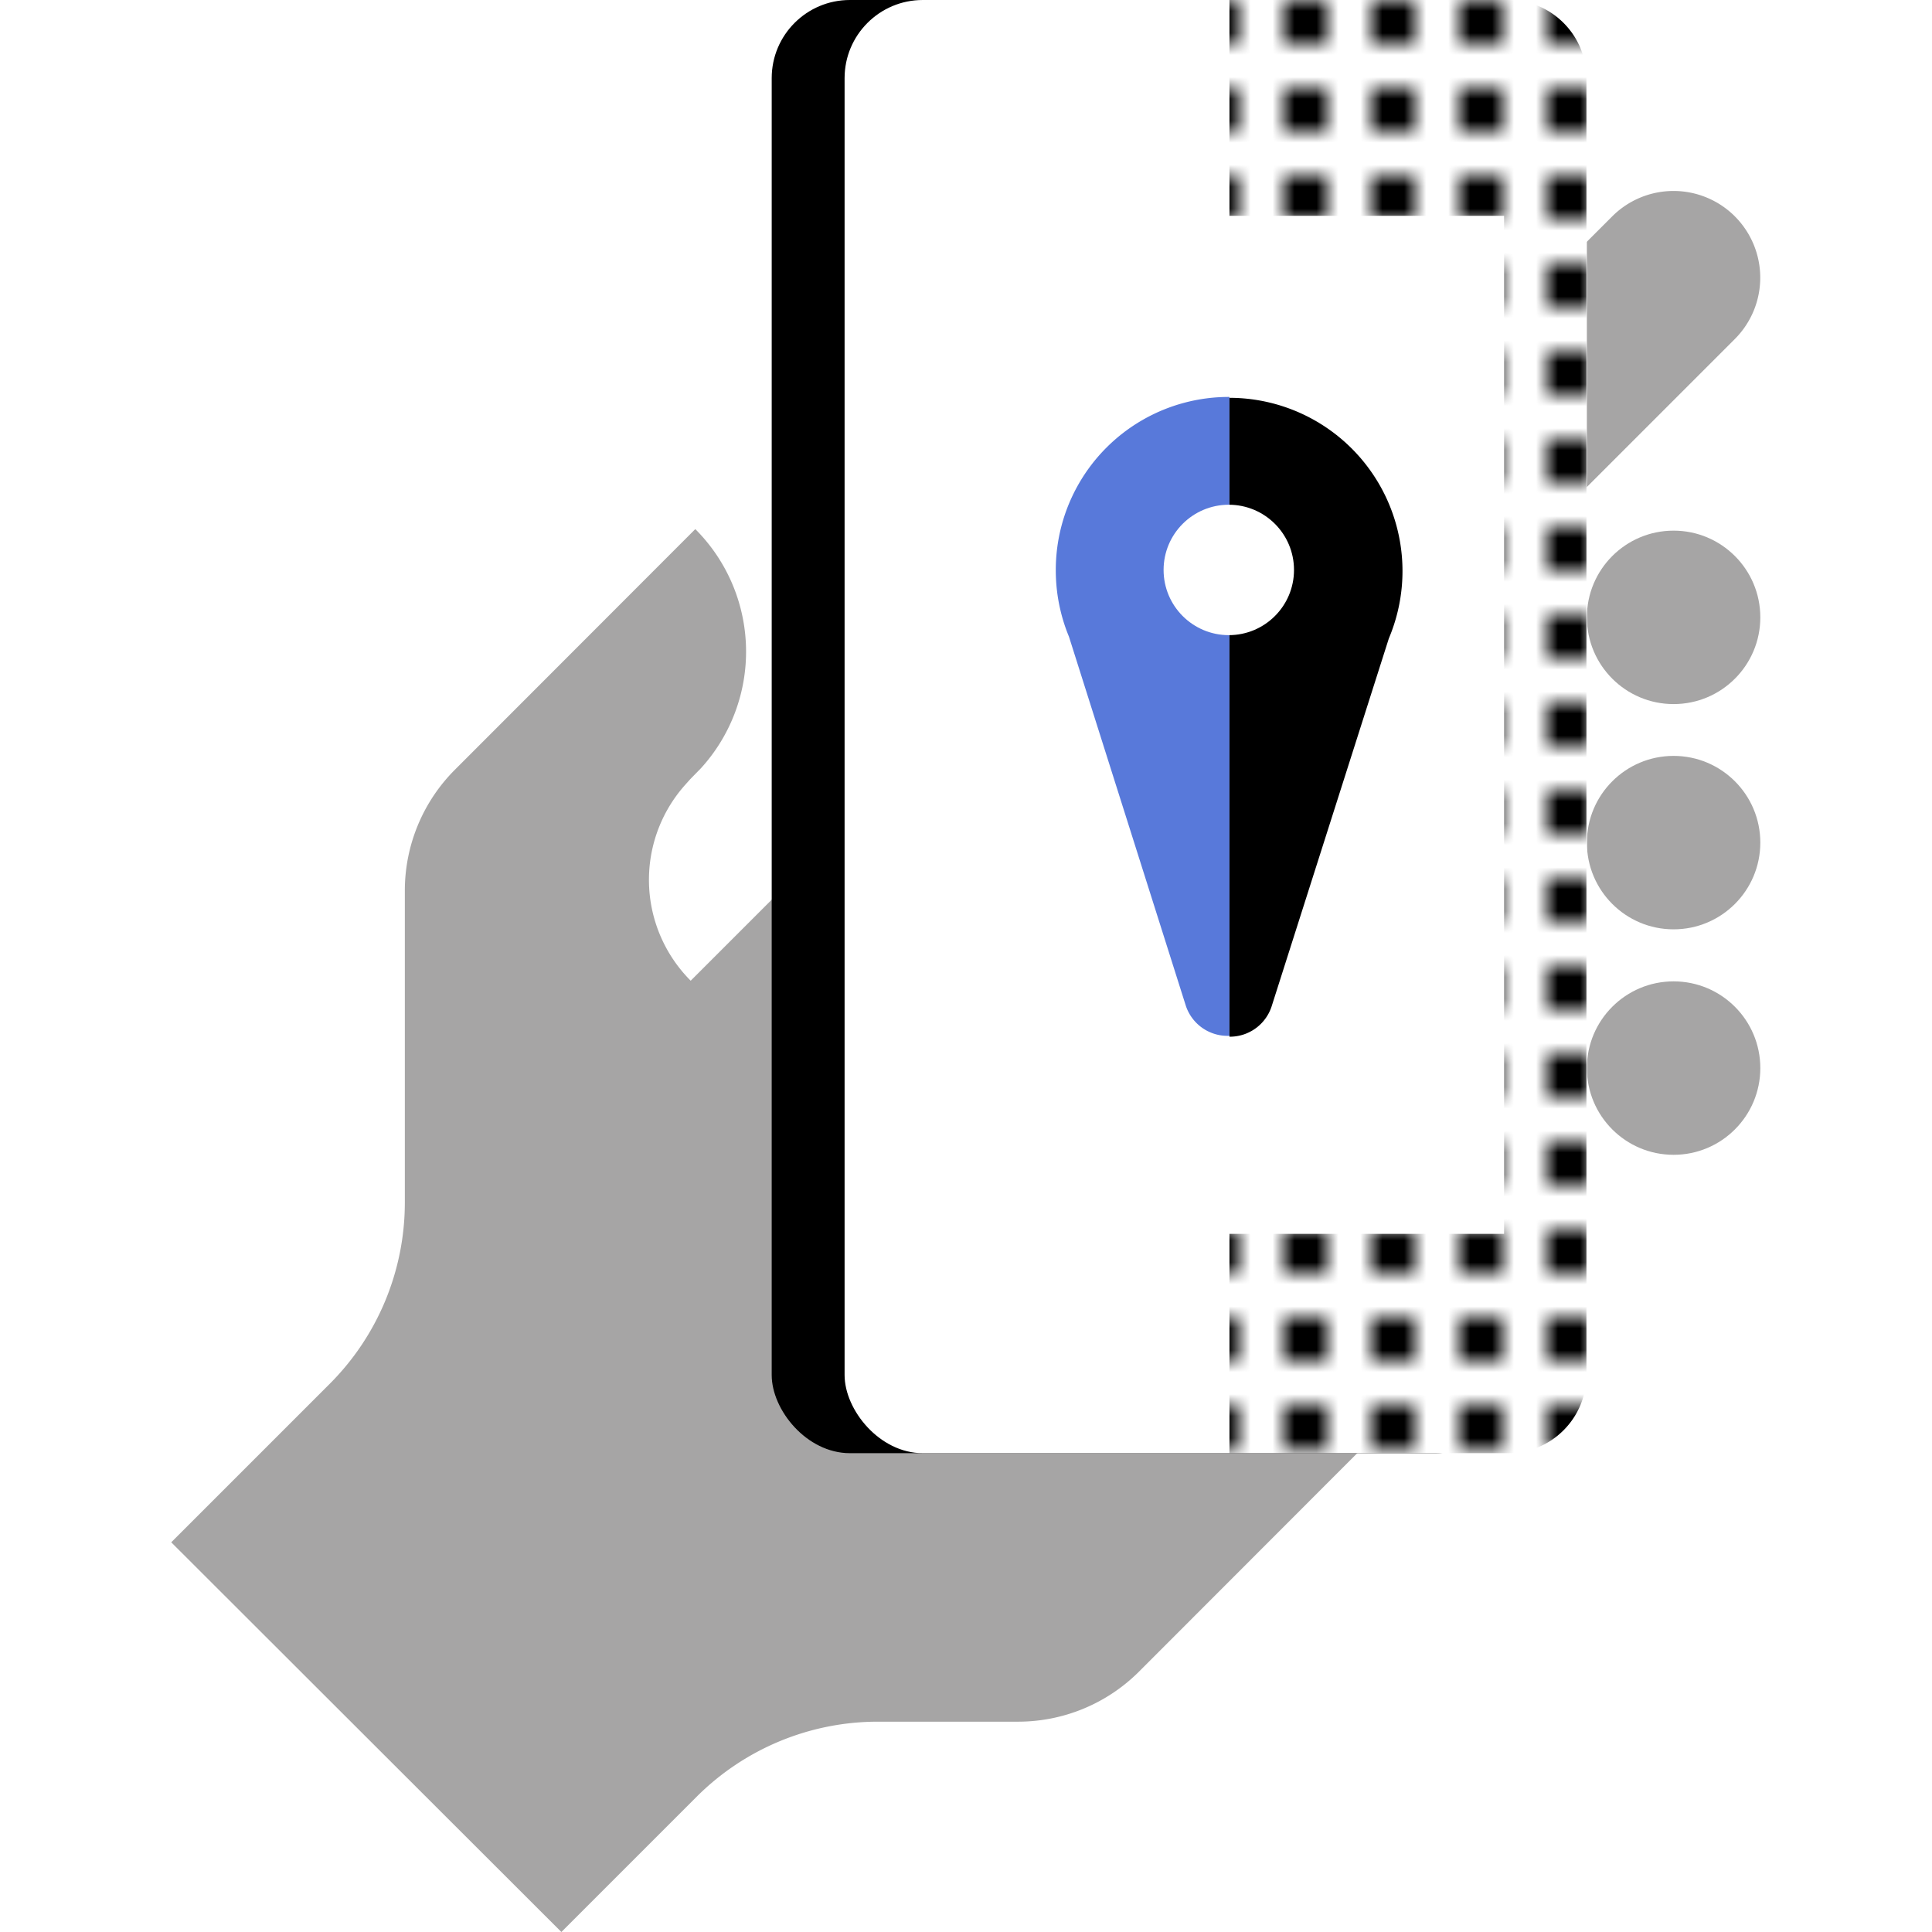  <svg xmlns="http://www.w3.org/2000/svg" viewBox="0 0 88 88" height="36" width="36">
     <defs>
          <pattern id="a___BUIObEfM" data-name="2/2 - black" width="4" height="4" patternTransform="translate(10.46 36)" patternUnits="userSpaceOnUse" viewBox="0 0 4 4">
             <path fill="none" d="M0 0h4v4H0z"></path>
             <path d="M0 0h2v2H0z"></path>
          </pattern>
      </defs>
      <title>ias-icons</title>
      <path class="cls-2" fill="#a6a5a5" d="M40.74 35.39l-9.28 9.28a6.5 6.5 0 0 1-.27-8.9l.25-.28.48-.49a7.89 7.89 0 0 0-.25-10.9L20.72 35.06a7.79 7.79 0 0 0-2.28 5.51v14.22A11.68 11.68 0 0 1 15 63.05l-7.2 7.2L25.57 88l6.16-6.16A11.68 11.68 0 0 1 40 78.42h6.37a7.79 7.79 0 0 0 5.51-2.28l11.35-11.36-12.44-11.52 1-13.7zM79.02 9.855a3.95 3.95 0 0 1 0 5.586L66.916 27.546l-5.586-5.586L73.435 9.855a3.95 3.95 0 0 1 5.586 0z"></path>
      <circle class="cls-2" fill="#a6a5a5" cx="76.23" cy="48.65" r="3.95"></circle>
      <circle class="cls-2" fill="#a6a5a5" cx="76.23" cy="38.38" r="3.95"></circle>
      <circle class="cls-2" fill="#a6a5a5" cx="76.23" cy="28.12" r="3.95"></circle>
      <rect x="35.15" width="33.81" height="66.19" rx="3.56" ry="3.56"></rect>
      <rect class="cls-3" fill="#fff" x="38.47" width="33.81" height="66.19" rx="3.56" ry="3.56"></rect>
      <path class="cls-4" fill="url(#a___BUIObEfM)" d="M68.72 0H56v66.19h12.7a3.56 3.56 0 0 0 3.56-3.56V3.56A3.56 3.56 0 0 0 68.72 0z"></path>
      <path fill="#fff" d="M42.96 9.83h25.55V56.2H42.96z"></path>
      <path fill="#5879DA" d="M48.09 26a7.88 7.88 0 0 0 .21 1.79 7.84 7.84 0 0 0 .39 1.21L54 45.77a2 2 0 0 0 2 1.41v-29.1A7.88 7.88 0 0 0 48.09 26z"></path>
      <path d="M56 18.12v29.1a2 2 0 0 0 1.93-1.41l5.33-16.73A7.89 7.89 0 0 0 56 18.12z"></path>
      <circle class="cls-3" fill="#fff" cx="55.97" cy="25.96" r="2.97"></circle>
  </svg>      